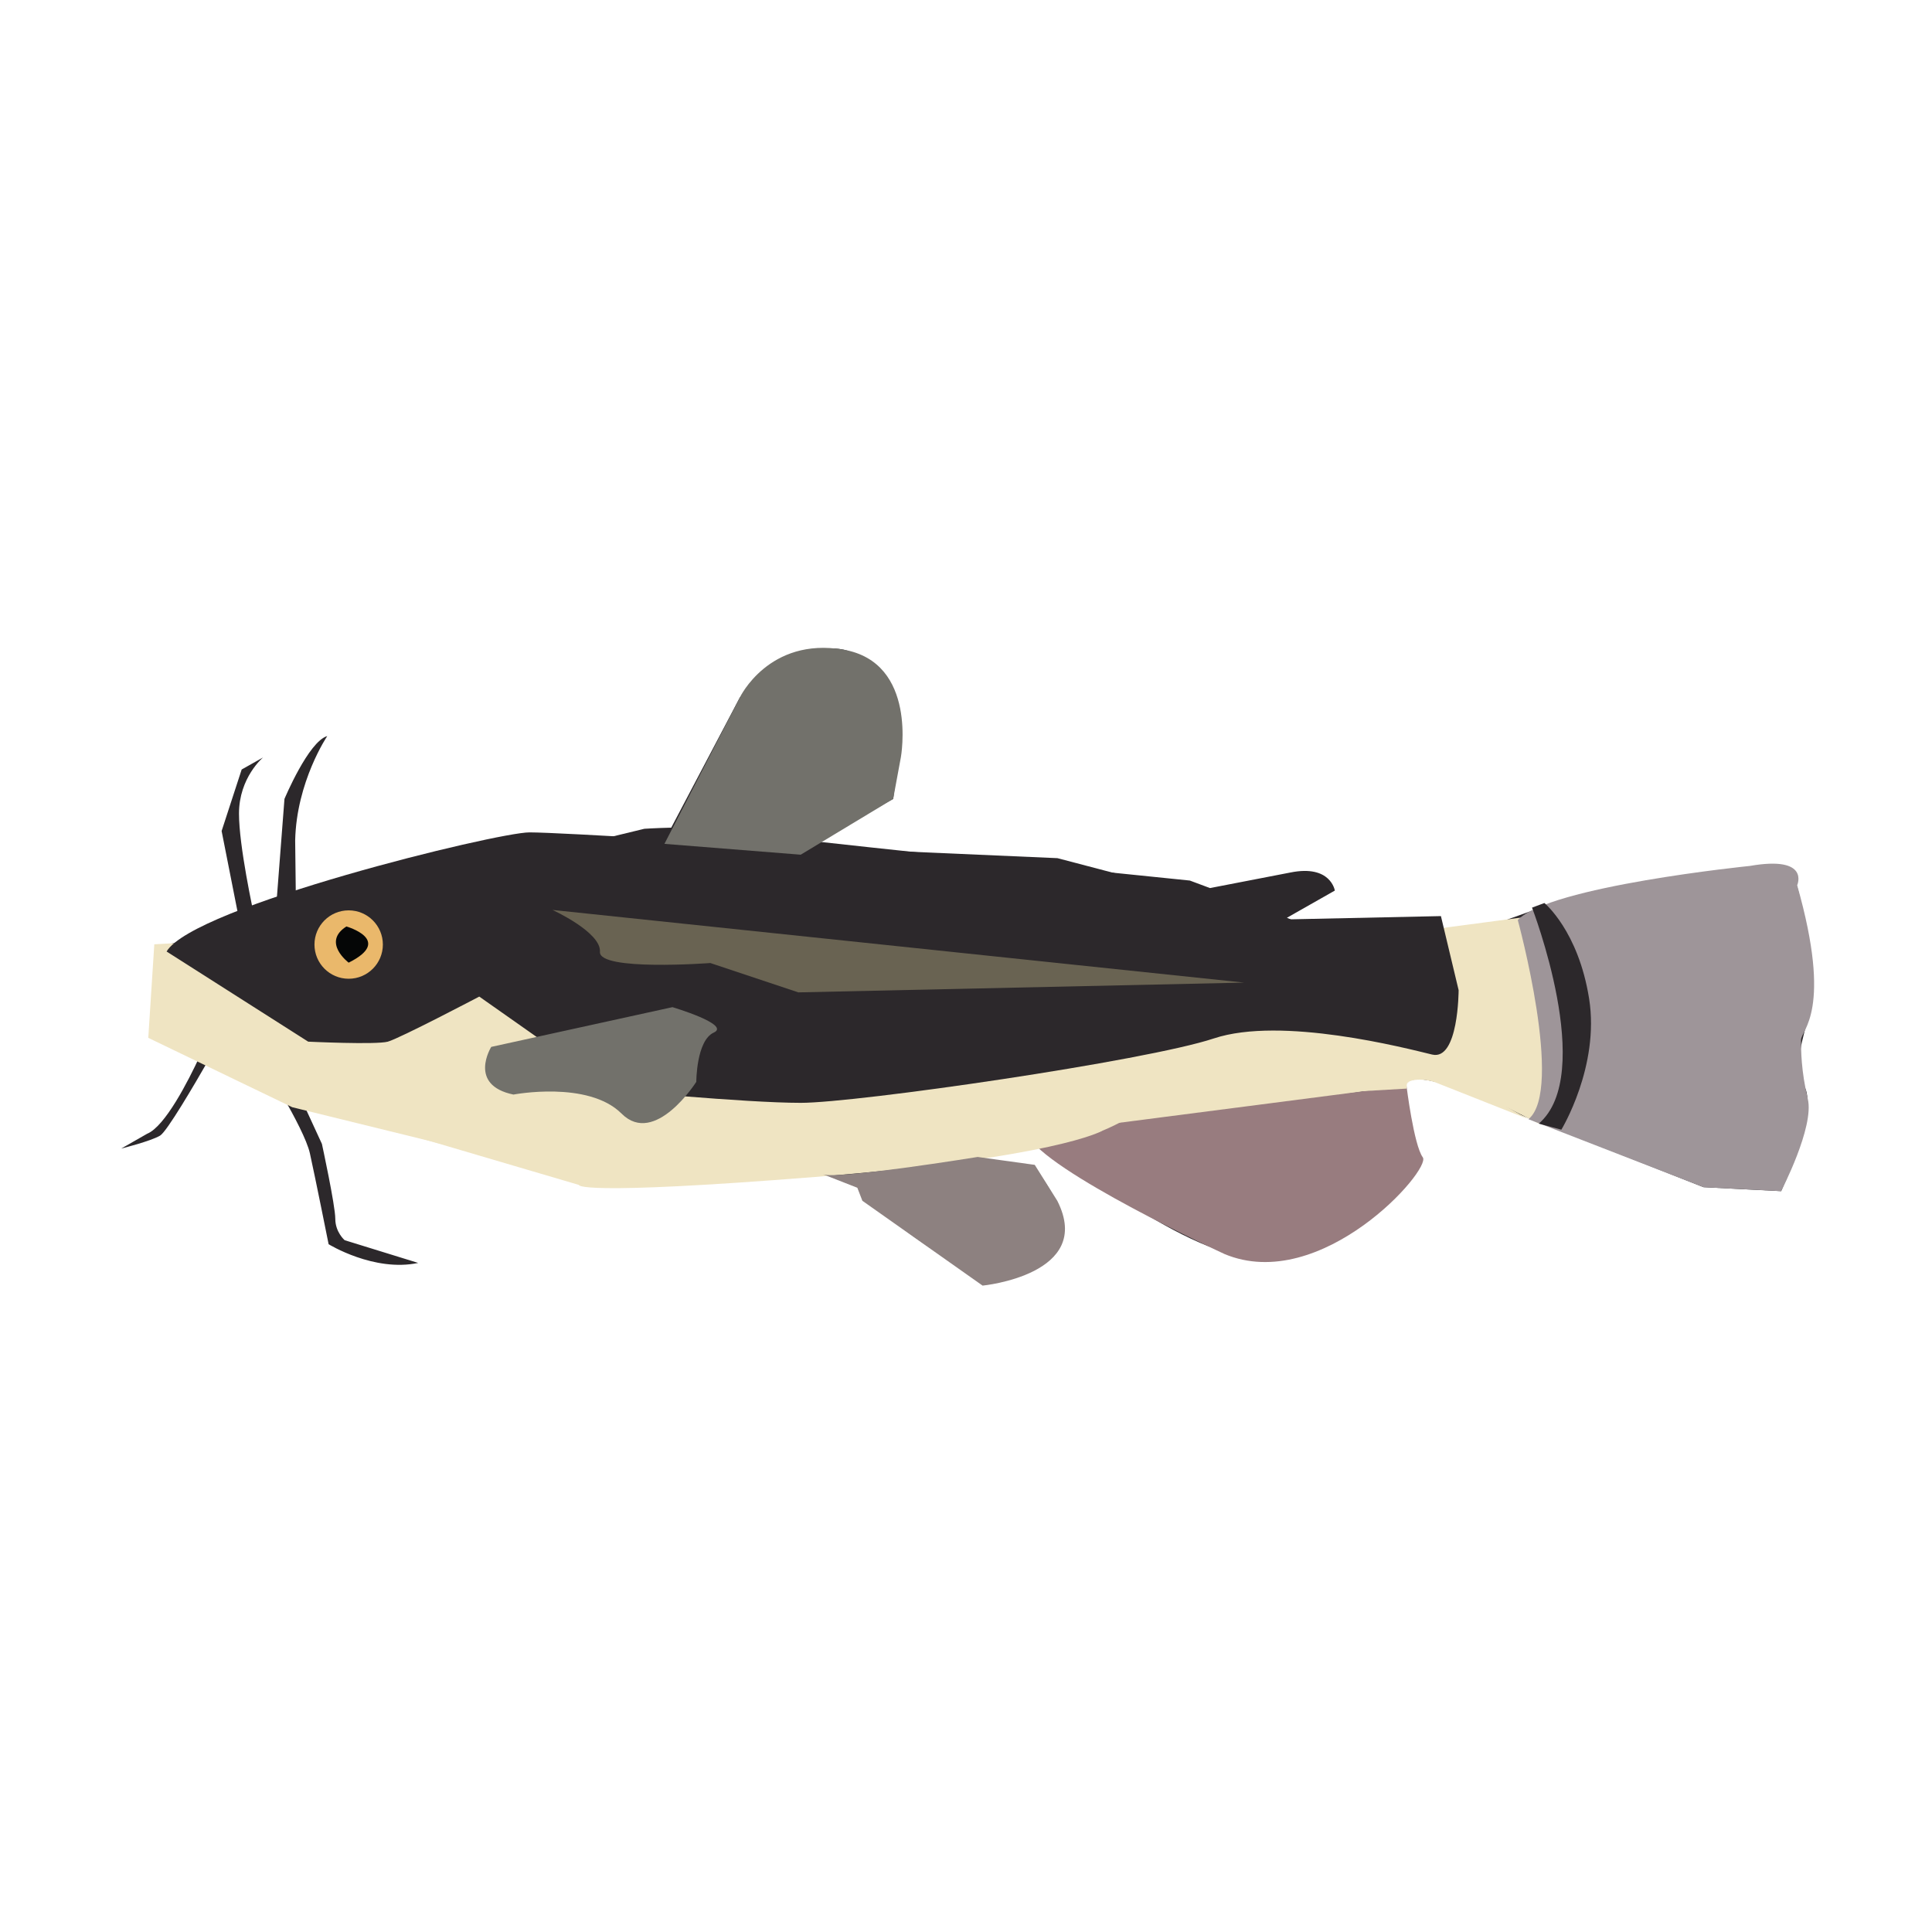 <?xml version="1.0" encoding="UTF-8"?>
<svg id="Layer_1" data-name="Layer 1" xmlns="http://www.w3.org/2000/svg" viewBox="0 0 100 100">
  <defs>
    <style>
      .cls-1 {
        fill: #050606;
      }

      .cls-2 {
        fill: #696352;
      }

      .cls-3 {
        fill: #eab86b;
      }

      .cls-4 {
        fill: #efe4c2;
      }

      .cls-5 {
        fill: #987c7f;
      }

      .cls-6 {
        fill: #9e9599;
      }

      .cls-7 {
        fill: #8d8180;
      }

      .cls-8 {
        fill: #72716b;
      }

      .cls-9 {
        fill: #2c282b;
      }
    </style>
  </defs>
  <path class="cls-9" d="M92.499,44.857c-.824-.515-11.438,1.649-11.438,1.649l-6.904,2.473s-6.183-.824-7.007-1.237c-.113-.056-.303-.139-.54-.238l2.481-1.408s-.208-1.354-2.291-.937l-4.171,.807c-.616-.23-1.043-.389-1.043-.389,0,0-12.482-1.26-19.392-2.029l4.038-2.196,.412-3.194s-.618-4.019-2.988-4.534c-2.37-.515-5.359,2.473-5.359,2.473l-3.554,6.743c-.789,.018-1.393,.058-1.393,.058l-18.028,4.375-.044-3.776c.069-3.045,1.661-5.398,1.661-5.398-.969,.277-2.215,3.253-2.215,3.253l-.476,6.182-1.011,.245c-.159-.72-.867-4.008-.867-5.666,0-1.869,1.246-2.907,1.246-2.907l-1.107,.623-1.038,3.184,.979,4.958-3.729,.905c-1.546,1.649-.309,4.843-.309,4.843l1.933,.941c-.604,1.299-1.8,3.644-2.729,4.023l-1.342,.767s1.534-.383,2.013-.671c.354-.212,1.779-2.645,2.5-3.903l3.861,1.88c.574,1.002,1.241,2.258,1.392,2.938,.277,1.246,.969,4.706,.969,4.706,0,0,2.353,1.453,4.637,.969l-3.807-1.177s-.484-.415-.484-1.107c0-.692-.692-3.876-.692-3.876l-.874-1.898,.455,.222,4.328,.927s6.08,1.546,7.935,2.164c1.855,.618,5.049,.721,5.049,.721,0,0,10.717-1.443,11.129,.103,.412,1.546,6.183,4.843,6.183,4.843,0,0,2.37-.103,3.71-1.649s-1.134-4.328-1.134-4.328l-4.534-.618,5.462-.412s6.492,5.565,10.717,5.874c4.225,.309,8.244-4.431,8.244-5.255s-1.34-2.782-.721-3.71c.618-.927,3.298,.412,3.298,.412l12.263,4.843,4.019,.206s1.855-4.019,1.237-5.359c-.618-1.34-.103-2.473,.206-3.813,.309-1.34-.309-7.11-1.134-7.626Z"/>
  <path class="cls-4" d="M7.987,48.876l-.312,4.843,7.452,3.591,16.248,3.993,12.321-.629,13.338-2.137,15.499-2.345s.76-.547,1.777-.421,5.335,2.389,5.335,2.389c0,0,1.524-9.053-.762-10.687l-18.927,2.515-40.267-1.76-11.702,.649Z"/>
  <path class="cls-9" d="M8.623,49.25l7.329,4.666s3.512,.167,4.122,0,4.733-2.333,4.733-2.333l6.871,4.833s6.871,.667,9.772,.667,17.864-2.166,21.376-3.333c3.512-1.166,9.924,.5,11.298,.833s1.374-3.333,1.374-3.333l-.916-3.833-7.787,.167-12.062-3.166-15.268-.667s-10.382-.667-12.062-.667-17.406,3.833-18.78,6.166Z"/>
  <path class="cls-8" d="M34.391,43.678l3.904-7.58s1.496-3.138,5.359-2.473c3.863,.665,2.975,5.569,2.975,5.569l-.399,2.16-4.785,2.885-7.053-.561Z"/>
  <path class="cls-8" d="M26.578,56.654s3.867-.74,5.595,.987,3.867-1.645,3.867-1.645c0,0,0-2.139,.905-2.55s-2.139-1.316-2.139-1.316l-9.379,2.057s-1.234,1.975,1.152,2.468Z"/>
  <path class="cls-6" d="M78.561,47.623s2.402,8.806,.55,10.307l9.059,3.518,4.019,.206s1.732-3.324,1.382-4.775-.35-2.552-.35-3.052,1.651-1.501-.2-8.005c0,0,.7-1.551-2.452-1.001,0,0-10.407,1.051-12.008,2.802Z"/>
  <circle class="cls-3" cx="18.047" cy="48.89" r="1.77"/>
  <path class="cls-1" d="M18.047,49.827s-1.405-1.054-.117-1.873c0,0,2.458,.702,.117,1.873Z"/>
  <path class="cls-9" d="M79.298,46.98s3.328,8.632,.347,11.18l1.17,.313s1.995-3.272,1.437-6.784-2.315-4.949-2.315-4.949l-.639,.239Z"/>
  <path class="cls-5" d="M63.367,64.902s-9.309-4.291-10.185-6.173l19.617-2.536s.379,3.076,.844,3.71-5.263,7.108-10.276,5Z"/>
  <path class="cls-4" d="M19.313,58.194l10.653,3.138s-.248,.578,12.222-.413,14.846-2.382,14.846-2.382l-1.385-1.5-23.536,2.725-12.8-1.569Z"/>
  <path class="cls-4" d="M58.517,57.783s-.548,.368-1.483,.755-1.808-.452-1.808-.452l3.392-1.343-.101,1.041Z"/>
  <path class="cls-7" d="M42.599,60.782l1.777,.697,.26,.673,6.223,4.391s5.809-.564,3.866-4.391l-1.166-1.859-2.955-.409s-7.294,1.181-8.005,.898Z"/>
  <path class="cls-4" d="M79.112,57.93l-4.864-1.926s-1.138-.372-1.637,.189,1.412-1.163,1.412-1.163l5.089,2.9Z"/>
  <path class="cls-4" d="M70.069,56.505l2.735-.159s.026-.647,.145-.7-2.88,.859-2.88,.859Z"/>
  <path class="cls-2" d="M28.594,47.097s2.532,1.157,2.459,2.17,5.714,.579,5.714,.579l4.557,1.519,23.074-.506-35.805-3.761Z"/>
</svg>